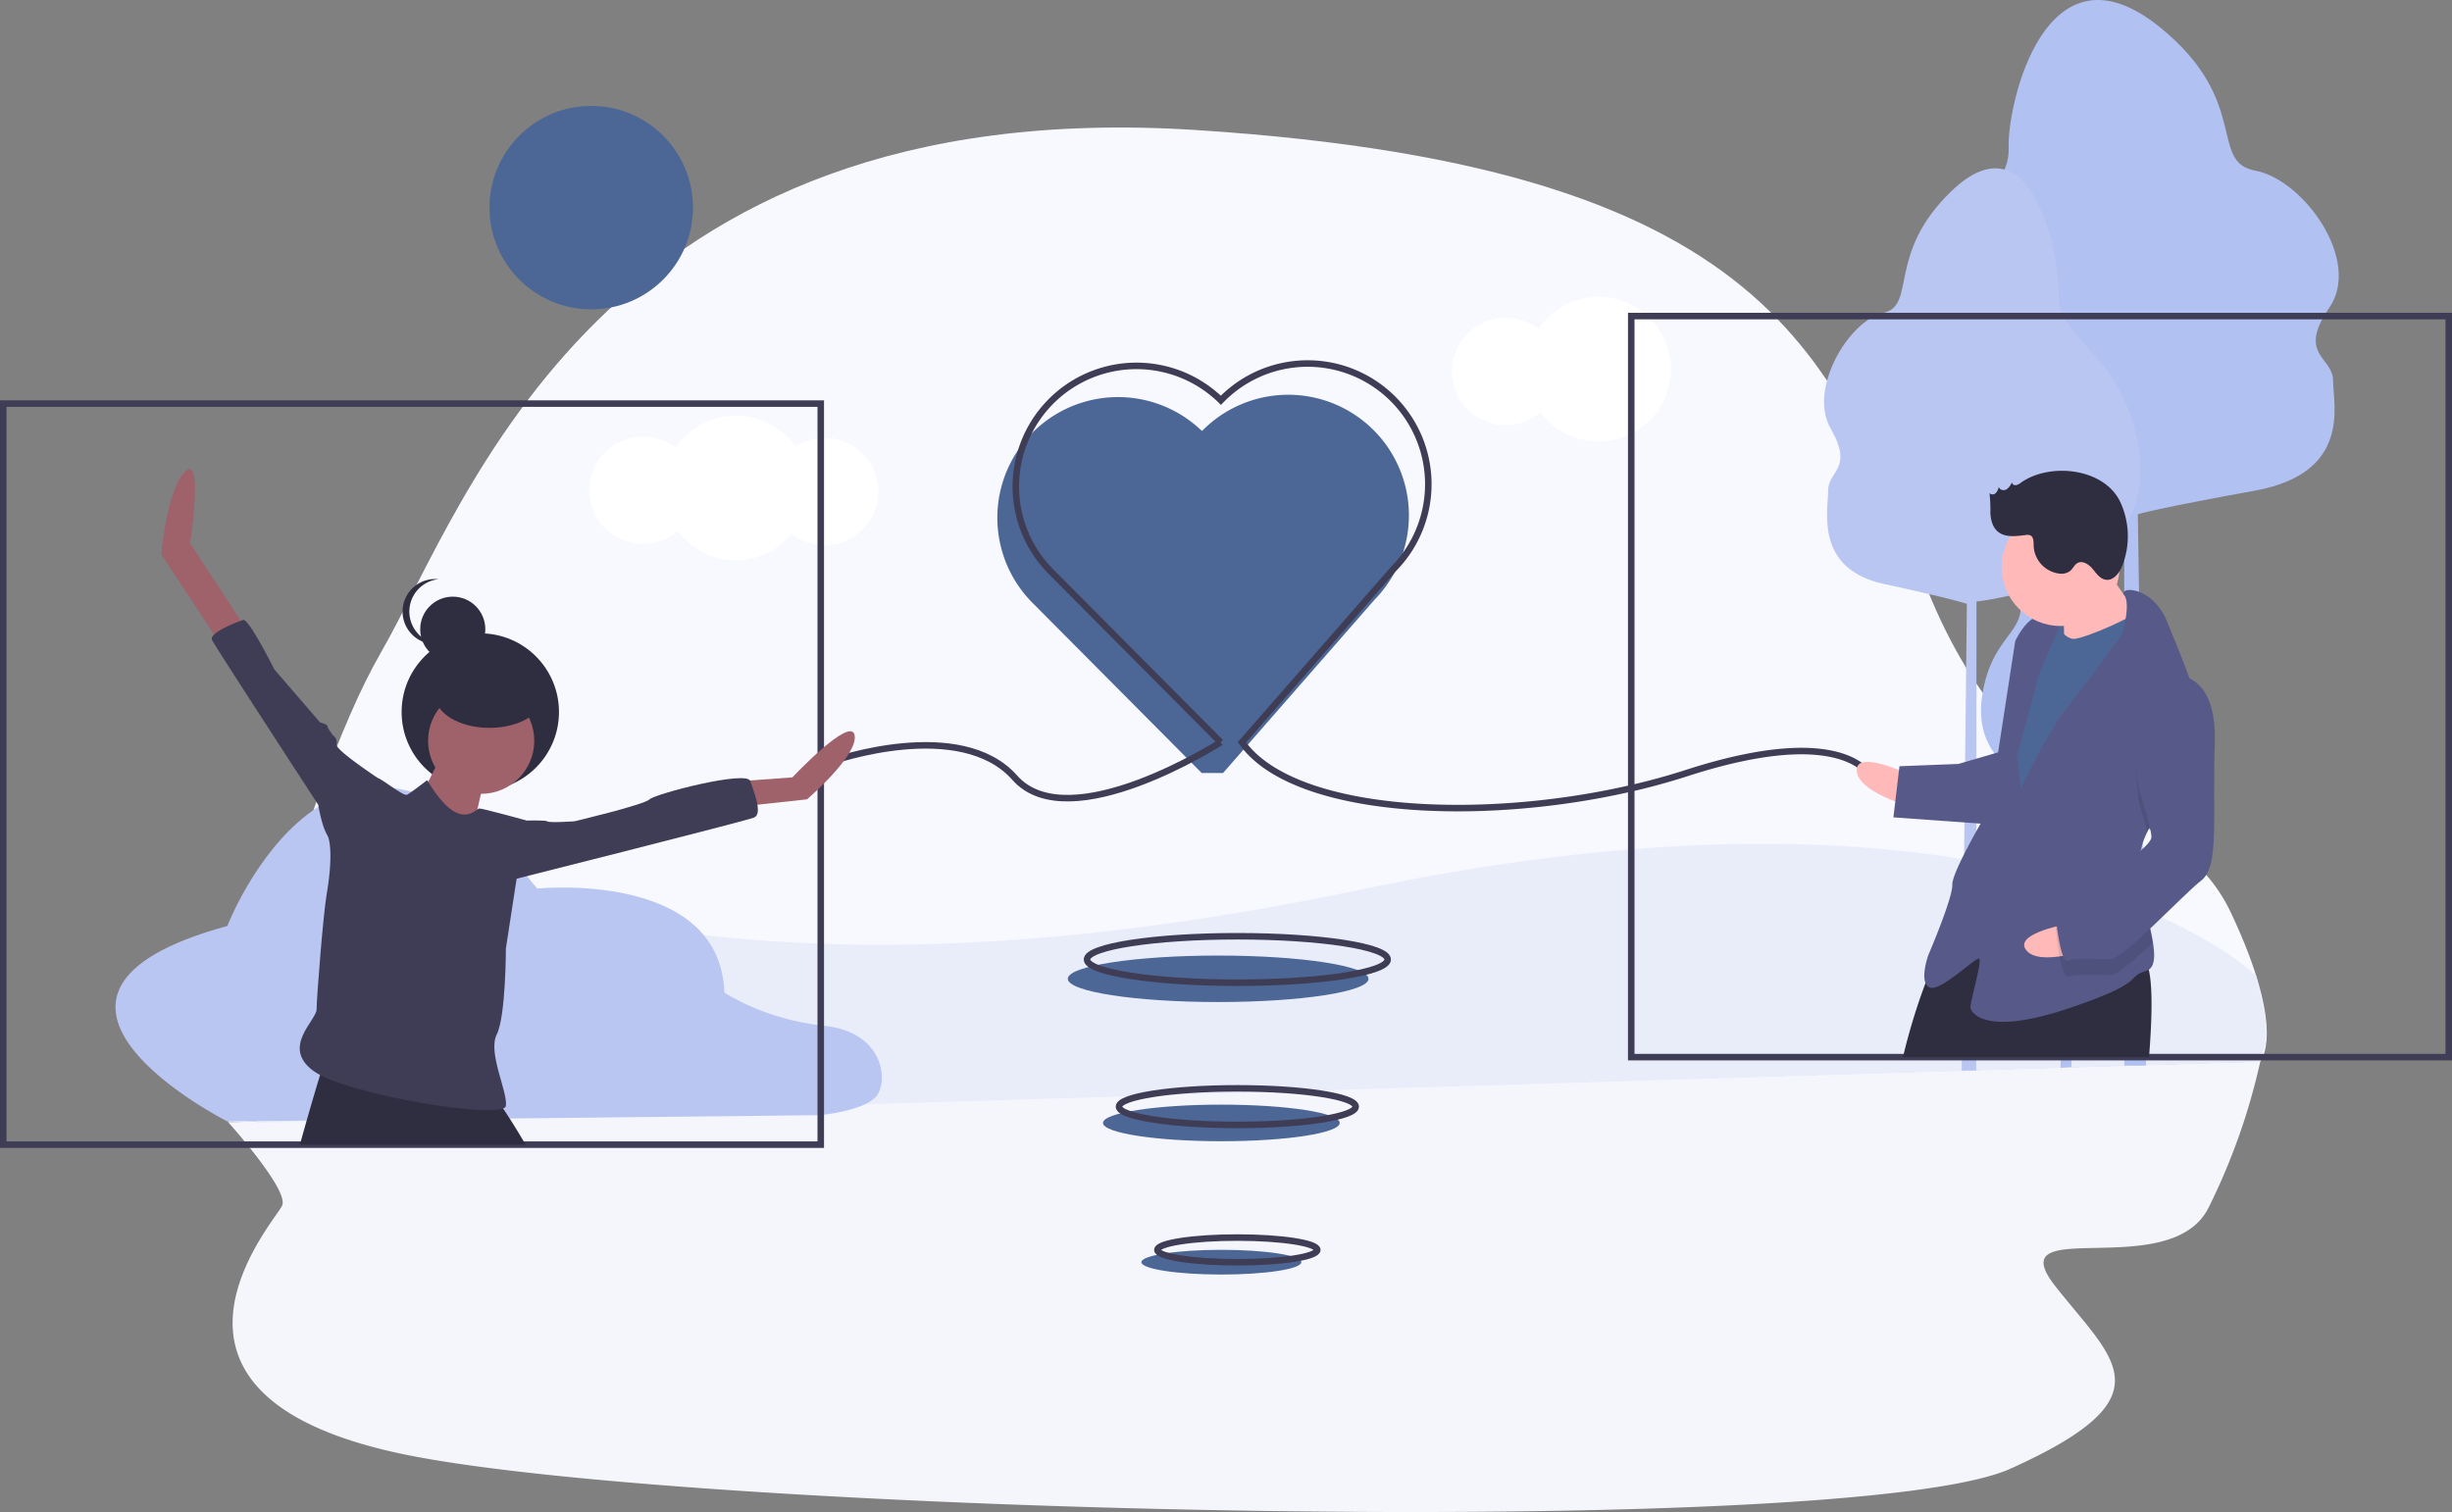 <svg xmlns="http://www.w3.org/2000/svg" viewBox="0 0 752.357 464.057">
  <rect x="0" y="0" width="752.357" height="464.057" fill="#808080" stroke="none"/>
  <g id="Group_51" data-name="Group 51" transform="translate(-583.561 -162)">
    <g id="bg-13" transform="translate(618.993 161.997)">
      <path id="Path_323" data-name="Path 323" d="M521,555.168s20.715-98.742,46.954-144.315,66.979-171.935,249.962-160.2,196.1,74.574,225.794,144.315,74.574,59.383,91.837,95.98,8.977,45.573,8.977,45.573Z" transform="translate(-486.418 -210.745)" fill="#f8f8ff"/>
      <path id="Path_324" data-name="Path 324" d="M521,683.644s18.644,20.715,16.572,25.549-51.1,58.693,38.668,76.646,442.612,26.239,491.638,4.143,31.763-33.144,13.81-55.931,35.216-.69,46.954-24.168A195.1,195.1,0,0,0,1144.524,665Z" transform="translate(-486.418 -339.22)" fill="#f5f5fc"/>
      <path id="Path_325" data-name="Path 325" d="M1147.186,608.7s-70.528-69.292-274.226-26.481S596.068,573.6,565.686,573.6s-31.936,80.271-31.936,80.271l614.637-18.7,1.65-5.227a18.641,18.641,0,0,0,.262-4.833l-.262-3.176a28.438,28.438,0,0,0-.394-2.845Z" transform="translate(-490.364 -309.278)" fill="#e9edfa"/>
      <path id="Path_326" data-name="Path 326" d="M505.24,645.711s-77.205-38.924,0-59.977c0,0,33.835-87.418,95.075-11.483,0,0,56.152-5.745,57.429,31.9,0,0,12.125,8.286,30.631,10.213s19.783,17.228,15.951,21.7S687.1,643.8,687.1,643.8Z" transform="translate(-470.92 -301.536)" fill="#bac6f2"/>
      <path id="Path_327" data-name="Path 327" d="M1331.814,520.278l-.062-170.064s-81.742-6.463-69.658-57.657c7.955-33.717,34.856-36.369,34.208-54.149-.47-12.843,11.207-65.432,46.491-36.783,27.876,22.635,14.777,41.3,29.174,43.951,14.742,2.714,32.73,27.51,22.731,42.052s1.139,15.081,1.139,22.352,5.911,28.414-24.085,33.835-35.809,7.2-35.809,7.2l2.52,169.235Z" transform="translate(-715.407 -193.2)" fill="#b1c1f2"/>
      <path id="Path_328" data-name="Path 328" d="M1324.328,593.991V508.41s-28.179-3.259-24.016-29.084c2.762-17.007,12.015-18.347,11.794-27.316-.159-6.477,3.867-33.006,16.026-18.554,9.612,11.414,5.1,20.832,10.054,22.172,5.082,1.381,11.283,13.879,7.837,21.212s.394,7.6.394,11.276,2.071,14.335-8.286,17.083-10.634,2.762-10.634,2.762l.166,85.76Z" transform="translate(-727.483 -266.243)" fill="#b1c1f2"/>
      <path id="Path_329" data-name="Path 329" d="M1276.836,544.9l.083-143.935s58.078-5.469,49.5-48.819c-5.655-28.552-24.768-30.8-24.306-45.842.331-10.875-7.962-55.4-33.034-31.142-19.8,19.161-10.5,34.967-20.715,37.211-10.475,2.3-23.256,23.291-16.151,35.609s-.808,12.767-.808,18.927-4.2,24.057,17.118,28.677,25.445,6.09,25.445,6.09l-1.588,143.307Z" transform="translate(-705.899 -216.359)" fill="#bac6f2"/>
      <circle id="Ellipse_377" data-name="Ellipse 377" cx="16.482" cy="16.482" r="16.482" transform="translate(201.111 134.38)" fill="#fff"/>
      <circle id="Ellipse_378" data-name="Ellipse 378" cx="16.482" cy="16.482" r="16.482" transform="translate(145.36 133.979)" fill="#fff"/>
      <circle id="Ellipse_379" data-name="Ellipse 379" cx="22.2" cy="22.2" r="22.2" transform="translate(168.133 127.558)" fill="#fff"/>
      <circle id="Ellipse_380" data-name="Ellipse 380" cx="16.482" cy="16.482" r="16.482" transform="translate(410.071 97.521)" fill="#fff"/>
      <circle id="Ellipse_381" data-name="Ellipse 381" cx="22.2" cy="22.2" r="22.2" transform="translate(432.837 91.106)" fill="#fff"/>
    </g>
    <g id="undraw_spread_love_r9jb" transform="translate(583.561 120.971)">
      <ellipse id="Ellipse_382" data-name="Ellipse 382" cx="46.131" cy="7.131" rx="46.131" ry="7.131" transform="translate(327.64 334.303)" fill="#4c6796"/>
      <path id="Path_331" data-name="Path 331" d="M572.561,475.657l46.48-53.172A37.028,37.028,0,1,0,566.1,370.7a37.029,37.029,0,0,0-51.786,52.94l51.712,52.018" transform="translate(-197.297 -197.377)" fill="#4c6796"/>
      <rect id="Rectangle_134" data-name="Rectangle 134" width="250.835" height="227.442" transform="translate(1 164.9)" fill="none" stroke="#3f3d56" stroke-miterlimit="10" stroke-width="2"/>
      <rect id="Rectangle_135" data-name="Rectangle 135" width="250.835" height="227.442" transform="translate(500.522 138.036)" fill="none" stroke="#3f3d56" stroke-miterlimit="10" stroke-width="2"/>
      <circle id="Ellipse_383" data-name="Ellipse 383" cx="31.22" cy="31.22" r="31.22" transform="translate(150.189 73.534)" fill="#4c6796"/>
      <path id="Path_332" data-name="Path 332" d="M433.74,512.269s39.207-13.795,55.906,5.082,63.166-10.891,63.166-10.891" transform="translate(-178.274 -237.62)" fill="none" stroke="#3f3d56" stroke-miterlimit="10" stroke-width="2"/>
      <path id="Path_333" data-name="Path 333" d="M773.69,473.548s-7.26-17.425-56.632-1.452-119.072,15.247-136.5-9.439l46.48-53.172A37.028,37.028,0,1,0,574.1,357.7a37.028,37.028,0,1,0-51.786,52.94l51.711,52.018" transform="translate(-199.489 -193.816)" fill="none" stroke="#3f3d56" stroke-miterlimit="10" stroke-width="2"/>
      <ellipse id="Ellipse_384" data-name="Ellipse 384" cx="46.131" cy="7.131" rx="46.131" ry="7.131" transform="translate(333.529 328.377)" fill="none" stroke="#3f3d56" stroke-miterlimit="10" stroke-width="2"/>
      <ellipse id="Ellipse_385" data-name="Ellipse 385" cx="36.316" cy="5.614" rx="36.316" ry="5.614" transform="translate(338.437 380.058)" fill="#4c6796"/>
      <ellipse id="Ellipse_386" data-name="Ellipse 386" cx="24.538" cy="3.793" rx="24.538" ry="3.793" transform="translate(350.215 424.616)" fill="#4c6796"/>
      <ellipse id="Ellipse_387" data-name="Ellipse 387" cx="36.316" cy="5.614" rx="36.316" ry="5.614" transform="translate(343.344 375.057)" fill="none" stroke="#3f3d56" stroke-miterlimit="10" stroke-width="2"/>
      <ellipse id="Ellipse_388" data-name="Ellipse 388" cx="24.538" cy="3.793" rx="24.538" ry="3.793" transform="translate(355.123 420.851)" fill="none" stroke="#3f3d56" stroke-miterlimit="10" stroke-width="2"/>
      <circle id="Ellipse_389" data-name="Ellipse 389" cx="24.143" cy="24.143" r="24.143" transform="translate(123.228 235.408)" fill="#2f2e41"/>
      <path id="Path_334" data-name="Path 334" d="M265.106,510.465S257.242,527.877,255,528.439s18.536,10.672,18.536,10.672,3.932-21.344,5.617-22.468S265.106,510.465,265.106,510.465Z" transform="translate(-129.261 -238.717)" fill="#9f616a"/>
      <circle id="Ellipse_390" data-name="Ellipse 390" cx="16.289" cy="16.289" r="16.289" transform="translate(131.352 252.089)" fill="#9f616a"/>
      <path id="Path_335" data-name="Path 335" d="M277.885,667.088H208.62c2.316-8.415,4.792-16.757,6.186-21.389.7-2.323,1.133-3.717,1.133-3.717s52.239,11.232,53.357,11.8a13.237,13.237,0,0,1,1.663,2.193C272.592,658.368,275.2,662.485,277.885,667.088Z" transform="translate(-116.603 -274.746)" fill="#2f2e41"/>
      <path id="Path_336" data-name="Path 336" d="M175.738,439.552l-16.851-25.838s4.167-27.1-1.45-22.049-7.394,25.47-7.394,25.47l19.517,29.719Z" transform="translate(-100.555 -206)" fill="#9f616a"/>
      <path id="Path_337" data-name="Path 337" d="M395.437,517.08l15.166-1.123s17.974-19.1,19.1-12.919S415.1,522.7,415.1,522.7l-20.783,2.247Z" transform="translate(-167.473 -236.345)" fill="#9f616a"/>
      <path id="Path_338" data-name="Path 338" d="M223.709,509.8v-5.617s-14.6-9.549-14.042-11.234a2.623,2.623,0,0,0-1.123-2.809s-1.685-2.247-1.685-2.808-2.247-1.123-2.247-1.123l-14.042-16.289S182.7,454.2,181.02,454.758s-10.672,3.932-9.549,6.179,32.578,50.552,32.578,50.552,1.685,10.672,4.494,10.672S223.709,509.8,223.709,509.8Z" transform="translate(-106.399 -223.452)" fill="#3f3d56"/>
      <path id="Path_339" data-name="Path 339" d="M294.441,534.869s12.357-.562,12.919,0,8.425,0,8.425,0,21.344-5.055,23.029-6.74,29.77-8.987,30.893-5.617,3.932,10.11,1.123,11.234-78.637,20.221-78.637,20.221Z" transform="translate(-139.498 -241.777)" fill="#3f3d56"/>
      <circle id="Ellipse_391" data-name="Ellipse 391" cx="9.99" cy="9.99" r="9.99" transform="translate(128.935 224.151)" fill="#2f2e41"/>
      <path id="Path_340" data-name="Path 340" d="M254.095,447.445a9.991,9.991,0,0,1,8.949-9.936,10.1,10.1,0,0,0-1.04-.054,9.99,9.99,0,1,0,0,19.98,10.1,10.1,0,0,0,1.041-.054,9.991,9.991,0,0,1-8.949-9.936Z" transform="translate(-128.49 -218.716)" fill="#2f2e41"/>
      <ellipse id="Ellipse_392" data-name="Ellipse 392" cx="16.65" cy="9.99" rx="16.65" ry="9.99" transform="translate(133.529 244.442)" fill="#2f2e41"/>
      <path id="Path_341" data-name="Path 341" d="M247.657,522.244s-5.055,3.932-6.179,4.494-7.864-5.055-8.987-5.055-15.727,16.851-15.727,16.851,2.714,3.126,0,19.1c-1.018,5.99-3.037,31.6-3.037,34.968s-11.005,11.652-.895,18.954,58.416,15.166,58.978,10.672S266.193,605.937,269,600.32s2.809-26.4,2.809-26.4l3.37-21.906,2.808-17.412s-13.2-3.651-14.323-3.651S257.487,538.814,247.657,522.244Z" transform="translate(-116.586 -241.79)" fill="#3f3d56"/>
      <rect id="Rectangle_136" data-name="Rectangle 136" width="11.503" height="14.789" transform="translate(625.735 227.252) rotate(-2.221)" fill="#4c6796"/>
      <path id="Path_342" data-name="Path 342" d="M882.225,518.45s-15.917-7.605-15.662-1.037S882.607,528.3,882.607,528.3Z" transform="translate(-296.846 -239.888)" fill="#ffb9b9"/>
      <path id="Path_343" data-name="Path 343" d="M961.592,624.418h-75.5a185.083,185.083,0,0,1,6.919-22.733c1.859-5.082,3.3-8.611,3.3-8.611,8.575-9.671,21.019-9.918,32.694-7.529,1.394.283,2.781.6,4.146.958.16.036.319.08.479.123,2.73.7,5.38,1.517,7.885,2.331,4.32,1.409,8.219,2.832,11.37,3.8a28.014,28.014,0,0,0,4.865,1.14,8.256,8.256,0,0,0,1.089.044c1.249-.051,2.113,1.292,2.672,3.638C962.768,602.869,962.478,613.295,961.592,624.418Z" transform="translate(-302.196 -258.94)" fill="#2f2e41"/>
      <path id="Path_344" data-name="Path 344" d="M965.072,429.492s8.751,13.638,12.163,16.8-6.186,10.107-6.186,10.107L953.871,458.7s.216-15.631-.669-17.241S965.072,429.492,965.072,429.492Z" transform="translate(-320.57 -216.535)" fill="#ffb9b9"/>
      <path id="Path_345" data-name="Path 345" d="M942.114,452.654s3.539,6.441,6.823,6.313,20.27-7.364,21-9.859,5.626,17.871,5.626,17.871l-41.564,73.146-10.138-7.007,4.912-42.946,4.034-23.179Z" transform="translate(-312.542 -221.85)" fill="#4c6796"/>
      <path id="Path_346" data-name="Path 346" d="M963.588,516.252a23,23,0,0,0-2.55,10.788c.006.164.013.328.027.492.393,7.6,3.193,16.387,4.2,22.777.729,4.584.521,7.931-2.162,8.717-6.5,1.9.948,3.252-24.216,11.628s-29.556,1.146-29.619-.5,3.564-14.116,2.711-14.905-11.933,10.329-15.281,8.815-.382-9.852-.382-9.852,7.541-17.559,7.382-21.664,11.423-23.465,11.423-23.465L923,457.8s3.029-6.7,7.1-7.675a10.09,10.09,0,0,1,7.453,1.355l-6.816,15.064-7.191,26.59,1.2,9.82s8.362-17.591,13.854-24.382,17.2-22.867,17.2-22.867,2.734-9.225.67-11.981,8.609-3.179,13.159,8.156c2.412,6.007,6.328,14.966,8.781,23.307,2.186,7.389,3.219,14.3,1.053,18.245C976.159,499.468,967.833,507.4,963.588,516.252Z" transform="translate(-304.665 -219.986)" fill="#575a89"/>
      <path id="Path_347" data-name="Path 347" d="M1004.062,505.155c-3.31,6.032-11.636,13.96-15.88,22.816-1.109-3.994-2.461-8.127-2.461-8.127s-5.187-27.755,10.157-34.927a10.269,10.269,0,0,1,7.132,1.993C1005.2,494.3,1006.228,501.206,1004.062,505.155Z" transform="translate(-329.259 -231.705)" opacity="0.1"/>
      <path id="Path_348" data-name="Path 348" d="M914.981,510.4l-13.008,3.793-18.062.7-1.858,15.694,29.683,2.138S919.15,511.883,914.981,510.4Z" transform="translate(-301.09 -238.699)" fill="#575a89"/>
      <path id="Path_349" data-name="Path 349" d="M951.331,583.08s-17.4,2.887-13.431,8.124,19.389-.269,19.389-.269Z" transform="translate(-316.228 -258.61)" fill="#ffb9b9"/>
      <path id="Path_350" data-name="Path 350" d="M976.3,559.77c.393,7.6,3.193,16.387,4.2,22.777-5.544,5.247-10.816,9.875-12.8,9.952-4.1.159-10.7-.407-13.136.509s-3.857-14.651-3.857-14.651,1.451-4.99,7.923-7.707A90.149,90.149,0,0,0,976.3,559.77Z" transform="translate(-319.895 -252.224)" opacity="0.1"/>
      <path id="Path_351" data-name="Path 351" d="M986.251,478.129s13.893-2.183,13.143,20.868,1.464,37.766-4.123,42.093-23.738,23.943-27.843,24.1-10.7-.407-13.136.509-3.857-14.65-3.857-14.65,1.451-4.99,7.923-7.707,21.721-12.353,21.594-15.637-3.857-14.651-3.857-14.651S970.907,485.3,986.251,478.129Z" transform="translate(-319.823 -229.843)" fill="#575a89"/>
      <circle id="Ellipse_393" data-name="Ellipse 393" cx="18.075" cy="18.075" r="18.075" transform="translate(614.175 197.002)" fill="#ffb9b9"/>
      <path id="Path_352" data-name="Path 352" d="M932.3,395.352a3.489,3.489,0,0,1-1.52.763,1.085,1.085,0,0,1-1.257-.871,4.506,4.506,0,0,1-1.724,2.212c-.844.44-2.15.071-2.272-.873a3.984,3.984,0,0,1-.917,1.936,1.374,1.374,0,0,1-1.931.065,49.629,49.629,0,0,1,.258,6.15c.116,2.051.663,4.225,2.213,5.574,2.26,1.967,5.658,1.481,8.631,1.109a2.619,2.619,0,0,1,1.352.074c1.113.474,1.063,2.024,1.078,3.233a8.984,8.984,0,0,0,7.867,8.532,4.5,4.5,0,0,0,3.347-.817c.844-.715,1.275-1.881,2.242-2.419,1.573-.874,3.481.4,4.631,1.785s2.284,3.087,4.066,3.34c2.357.335,4.151-2.066,5.032-4.278a24.939,24.939,0,0,0-.5-19.377C957.979,390.763,941.17,389.066,932.3,395.352Z" transform="translate(-312.22 -206.182)" fill="#2f2e41"/>
    </g>
  </g>
</svg>
